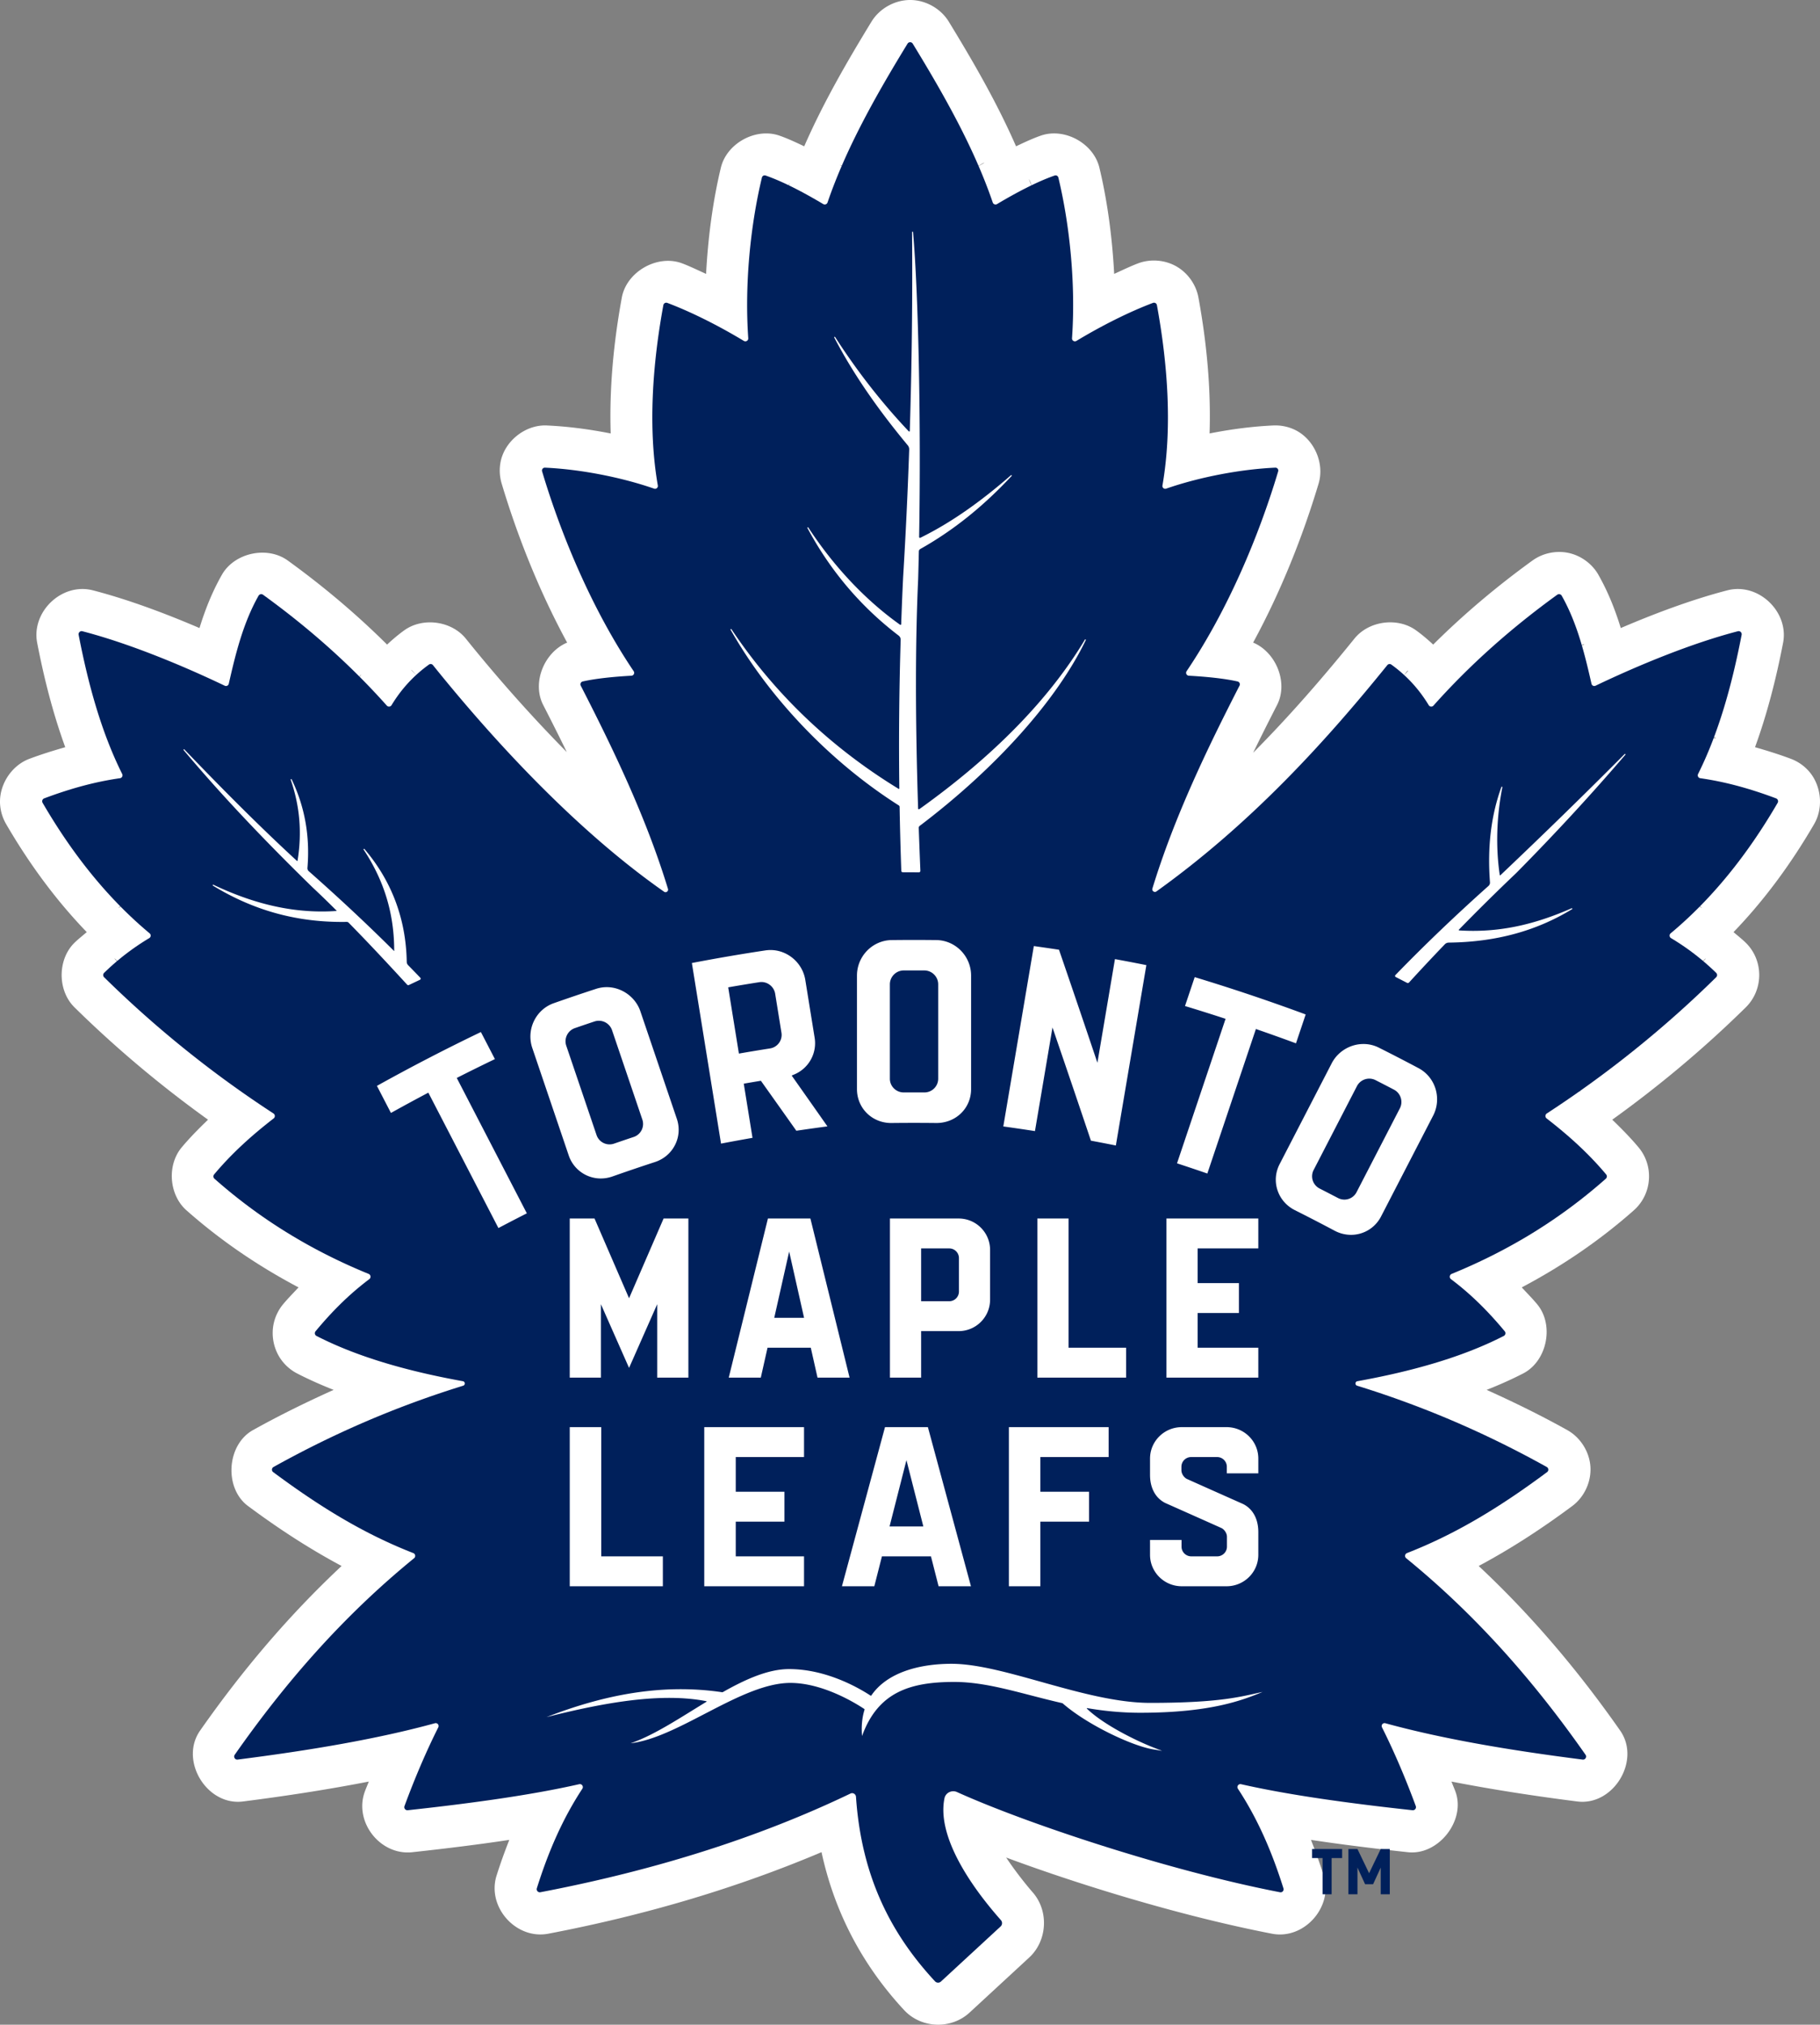 <?xml version="1.0" encoding="UTF-8" standalone="no"?>
<svg
   fill="none"
   viewBox="0 0 593.913 660.571"
   version="1.1"
   id="svg3"
   sodipodi:docname="TOR.svg"
   width="593.913"
   height="660.571"
   inkscape:version="1.4 (86a8ad7, 2024-10-11)"
   xmlns:inkscape="http://www.inkscape.org/namespaces/inkscape"
   xmlns:sodipodi="http://sodipodi.sourceforge.net/DTD/sodipodi-0.dtd"
   xmlns="http://www.w3.org/2000/svg"
   xmlns:svg="http://www.w3.org/2000/svg">
  <rect x="0" y="0" width="593.913" height="660.571" fill="#808080" stroke="none"/>
  <defs
     id="defs3" />
  <sodipodi:namedview
     id="namedview3"
     pagecolor="#ffffff"
     bordercolor="#000000"
     borderopacity="0.25"
     inkscape:showpageshadow="2"
     inkscape:pageopacity="0.0"
     inkscape:pagecheckerboard="0"
     inkscape:deskcolor="#d1d1d1"
     inkscape:zoom="0.91796875"
     inkscape:cx="233.1234"
     inkscape:cy="460.25532"
     inkscape:window-width="3440"
     inkscape:window-height="1377"
     inkscape:window-x="-8"
     inkscape:window-y="-8"
     inkscape:window-maximized="1"
     inkscape:current-layer="svg3" />
  <path
     id="path5"
     style="fill:#ffffff"
     sodipodi:type="inkscape:offset"
     inkscape:radius="13.779456"
     inkscape:original="M 309.40625 26.183594 A 1 1 0 0 0 308.55469 26.658203 C 298.13769 43.691203 288.47417 60.83875 282.45117 78.46875 A 0.97 0.97 0 0 1 281.87109 79.066406 A 0.966 0.966 0 0 1 281.04102 78.986328 C 274.64102 75.166328 267.93442 71.655875 262.23242 69.671875 A 0.92 0.92 0 0 0 261.03906 70.330078 C 257.28706 85.910078 255.35108 105.25295 256.58008 122.75195 A 0.95 0.95 0 0 1 256.13086 123.63477 A 0.952 0.952 0 0 1 255.14062 123.63086 C 246.97262 118.69786 237.9952 114.17856 230.1582 111.22656 A 0.965 0.965 0 0 0 228.875 111.96289 C 225.327 131.30589 223.82236 152.17997 227.06836 170.79297 A 0.918 0.918 0 0 1 226.33008 171.86719 A 0.918 0.918 0 0 1 225.85352 171.83008 C 214.75152 167.98008 201.34228 165.47937 190.23828 164.98438 A 0.932 0.932 0 0 0 189.28125 165.74805 A 0.937 0.937 0 0 0 189.30469 166.1875 C 195.74369 187.7295 205.90055 211.68677 219.18555 231.38477 A 0.942 0.942 0 0 1 218.45508 232.86133 C 212.86908 233.17733 206.97469 233.74019 202.55469 234.74219 A 0.96 0.96 0 0 0 201.92188 236.11719 C 212.44188 256.63119 223.23172 278.97292 230.38672 302.41992 C 230.61372 303.16292 229.762 303.78775 229.125 303.34375 C 201.203 283.82175 174.40845 255.18211 153.68945 229.41211 A 0.96 0.96 0 0 0 152.37891 229.23438 C 147.16891 232.98337 143.2195 237.45794 140.1875 242.46094 A 0.97 0.97 0 0 1 138.62891 242.61328 C 126.86491 229.40928 113.35719 217.38522 98.242188 206.44922 A 1.01 1.01 0 0 0 96.78125 206.75781 C 91.65725 215.79981 89.1635 226.23828 87.0625 235.48828 A 0.936 0.936 0 0 1 86.150391 236.2207 A 0.957 0.957 0 0 1 85.742188 236.12695 C 71.458187 229.30295 54.287109 222.24952 39.287109 218.35352 C 38.580109 218.17052 37.927406 218.80353 38.066406 219.51953 C 41.286406 236.17353 45.602391 251.54388 52.275391 264.92188 A 0.955 0.955 0 0 1 52.269531 265.80469 A 0.955 0.955 0 0 1 51.544922 266.30859 C 43.404922 267.46559 35.360031 269.67891 26.832031 272.87891 A 1.016 1.016 0 0 0 26.181641 273.91992 C 26.194641 274.06592 26.237547 274.20794 26.310547 274.33594 C 36.338547 291.58194 47.910563 305.80811 61.226562 316.91211 A 0.958 0.958 0 0 1 61.097656 318.48047 A 79.503 79.503 0 0 0 46.375 329.81055 A 1.008 1.008 0 0 0 46.376953 331.23828 A 355.515 355.515 0 0 0 101.63477 375.67773 A 0.992 0.992 0 0 1 102.08789 376.47852 A 0.992 0.992 0 0 1 101.69531 377.31055 C 94.329309 383.00955 87.841391 388.92413 82.275391 395.57812 A 1 1 0 0 0 82.382812 396.9668 C 96.865813 409.7838 113.44727 420.16934 132.69727 428.02734 A 0.984 0.984 0 0 1 133.30664 428.82031 A 0.987 0.987 0 0 1 132.91211 429.74023 C 126.06511 434.88723 120.49991 440.58019 115.37891 446.74219 A 0.983 0.983 0 0 0 115.17969 447.13477 A 0.99 0.99 0 0 0 115.34766 447.97852 A 0.993 0.993 0 0 0 115.68359 448.26562 C 129.44059 455.33562 146.13608 459.90506 163.45508 463.03906 C 164.24208 463.18206 164.30602 464.26786 163.54102 464.50586 C 141.42502 471.34986 121.11011 480.19444 101.66211 491.02344 A 0.997 0.997 0 0 0 101.55469 492.69531 C 115.80969 503.28331 130.34572 512.51242 147.26172 519.10742 A 0.975 0.975 0 0 1 147.88281 519.86914 A 0.984 0.984 0 0 1 147.5293 520.78906 C 124.4113 539.63206 105.5071 561.32197 88.996094 584.91797 C 88.502094 585.62397 89.093219 586.59142 89.949219 586.48242 C 113.50922 583.48542 135.43417 579.803 154.32617 574.625 A 0.944 0.944 0 0 1 155.42578 575.9668 C 151.37878 584.0428 147.72844 592.6402 144.39844 601.6582 C 144.14144 602.3542 144.71808 603.08586 145.45508 603.00586 C 166.69908 600.70386 186.00711 598.00672 201.41211 594.51172 C 202.27411 594.31572 202.91859 595.26295 202.43359 596.00195 C 195.91659 605.92895 191.29984 616.67261 187.58984 628.47461 C 187.36384 629.19261 187.99833 629.90077 188.73633 629.75977 C 225.97833 622.64677 259.87055 611.9915 289.93555 597.5625 C 290.74755 597.1725 291.67533 597.73186 291.73633 598.63086 C 293.54733 625.33486 303.67034 643.90517 317.52734 658.82617 C 318.04134 659.37917 318.91084 659.40553 319.46484 658.89453 L 338.91992 640.93555 C 339.50992 640.39055 339.56511 639.48095 339.03711 638.87695 C 335.18911 634.47695 317.48028 614.38252 320.61328 599.10352 C 320.98628 597.28352 323.00622 596.31017 324.69922 597.07617 C 347.13122 607.22417 393.62391 622.72253 430.12891 629.76953 C 430.84891 629.90953 431.45438 629.21467 431.23438 628.51367 C 427.52238 616.69667 422.90291 605.93895 416.37891 596.00195 C 415.89391 595.26195 416.53644 594.31667 417.39844 594.51367 C 432.80344 598.00767 452.11147 600.70386 473.35547 603.00586 A 1.012 1.012 0 0 0 474.41211 601.65625 C 471.08211 592.63925 467.43467 584.0428 463.38867 575.9668 A 0.944 0.944 0 0 1 464.48438 574.625 C 483.37637 579.803 505.30033 583.48642 528.86133 586.48242 C 529.71633 586.59142 530.30945 585.62497 529.81445 584.91797 C 513.30445 561.32397 494.39925 539.63111 471.28125 520.78711 A 0.99 0.99 0 0 1 470.92969 519.86914 A 0.978 0.978 0 0 1 471.55078 519.10742 C 488.46678 512.51242 503.00181 503.28331 517.25781 492.69531 A 0.994 0.994 0 0 0 517.65625 491.82812 A 0.993 0.993 0 0 0 517.14844 491.02344 C 497.70144 480.19444 477.38748 471.34986 455.27148 464.50586 C 454.50648 464.26886 454.56942 463.18206 455.35742 463.03906 C 472.67542 459.90506 489.37191 455.33463 503.12891 448.26562 A 0.996 0.996 0 0 0 503.43359 446.74219 C 498.31259 440.57919 492.74644 434.88723 485.89844 429.74023 A 0.987 0.987 0 0 1 485.50586 428.82031 A 0.99 0.99 0 0 1 486.11523 428.02734 C 505.36523 420.16934 521.94669 409.7848 536.42969 396.9668 C 536.83269 396.6118 536.88016 395.99013 536.53516 395.57812 C 530.97016 388.92413 524.48223 383.00855 517.11523 377.31055 A 1.002 1.002 0 0 1 517.17773 375.67773 A 355.476 355.476 0 0 0 572.43555 331.23828 C 572.83155 330.84828 572.83555 330.19755 572.43555 329.81055 A 79.463 79.463 0 0 0 557.71484 318.48047 A 0.958 0.958 0 0 1 557.58398 316.91211 C 570.90198 305.80811 582.473 291.58194 592.5 274.33594 A 1.023 1.023 0 0 0 592.34375 273.11914 A 1.016 1.016 0 0 0 591.98047 272.87891 C 583.45147 269.67891 575.40858 267.46659 567.26758 266.30859 A 0.956 0.956 0 0 1 566.43359 265.36328 A 0.967 0.967 0 0 1 566.53711 264.92188 C 573.20911 251.54388 577.52514 236.17353 580.74414 219.51953 C 580.88214 218.80253 580.22944 218.16952 579.52344 218.35352 C 564.52344 222.24952 547.35431 229.30295 533.07031 236.12695 A 0.931 0.931 0 0 1 531.92773 235.86523 A 0.936 0.936 0 0 1 531.74805 235.48633 C 529.64805 226.23633 527.15425 215.79981 522.03125 206.75781 A 1.016 1.016 0 0 0 521.36719 206.2793 A 1.015 1.015 0 0 0 520.56836 206.44922 C 505.45436 217.38522 491.94855 229.40928 480.18555 242.61328 A 0.967 0.967 0 0 1 478.9375 242.78711 A 0.979 0.979 0 0 1 478.62305 242.46094 C 475.59105 237.45694 471.64164 232.98338 466.43164 229.23438 A 0.966 0.966 0 0 0 465.12109 229.4082 C 445.71509 253.4082 421.29339 280.67014 389.77539 303.24414 C 389.12139 303.71214 388.22498 303.07469 388.45898 302.30469 C 395.61398 278.90069 406.38767 256.59719 416.88867 236.11719 A 0.956 0.956 0 0 0 416.25781 234.74023 C 411.83781 233.73923 405.94342 233.17733 400.35742 232.86133 A 0.947 0.947 0 0 1 399.46484 231.85352 A 0.94 0.94 0 0 1 399.62695 231.38477 C 412.91195 211.68677 423.06881 187.7295 429.50781 166.1875 A 0.937 0.937 0 0 0 429.00586 165.07031 A 0.932 0.932 0 0 0 428.57227 164.98438 C 417.46827 165.48038 404.05903 167.97908 392.95703 171.83008 A 0.918 0.918 0 0 1 391.74414 170.79297 C 394.98914 152.17997 393.4855 131.30589 389.9375 111.96289 A 0.959 0.959 0 0 0 389.4668 111.29297 A 0.961 0.961 0 0 0 388.65234 111.22656 C 380.81634 114.17856 371.83988 118.69881 363.67188 123.63281 A 0.952 0.952 0 0 1 362.68164 123.63477 A 0.942 0.942 0 0 1 362.23242 122.75195 C 363.46142 105.25195 361.52248 85.911078 357.77148 70.330078 A 0.92 0.92 0 0 0 356.57812 69.671875 C 350.87513 71.654875 344.17048 75.167328 337.77148 78.986328 A 0.96 0.96 0 0 1 336.36133 78.46875 C 330.33833 60.83875 320.67381 43.691203 310.25781 26.658203 A 0.996 0.996 0 0 0 309.40625 26.183594 z "
     d="m 309.391,12.408 c -5.008,0.006 -9.929,2.749 -12.561,7.01 a 13.781,13.781 0 0 0 -0.031,0.051 c -8.006,13.091 -15.779,26.541 -21.953,40.67 -2.68,-1.259 -5.364,-2.533 -8.086,-3.48 a 13.781,13.781 0 0 0 -0.062,-0.021 c -7.729,-2.648 -17.171,2.557 -19.062,10.504 -2.554,10.617 -4.178,22.531 -4.814,34.629 -2.614,-1.175 -5.256,-2.477 -7.805,-3.437 a 13.781,13.781 0 0 0 -0.1,-0.037 c -8.051,-2.962 -18.083,2.789 -19.602,11.23 -2.605,14.214 -4.115,29.324 -3.625,44.301 -7.07,-1.401 -14.168,-2.31 -20.838,-2.607 a 13.781,13.781 0 0 0 -0.019,-0.002 c -7.014,-0.303 -13.825,5.128 -15.1,12.031 -0.421,2.281 -0.295,4.662 0.369,6.885 5.036,16.849 12.163,34.979 21.379,51.926 -7.468,3.122 -11.578,13.071 -7.801,20.383 2.58,5.032 5.159,10.149 7.682,15.332 -11.911,-12.045 -23.145,-24.822 -32.924,-36.984 l -0.01,-0.012 c -4.676,-5.814 -14.061,-7.083 -20.111,-2.717 -2.009,1.447 -3.846,3.018 -5.598,4.646 -9.892,-9.831 -20.71,-18.965 -32.398,-27.422 a 13.781,13.781 0 0 0 -0.029,-0.021 c -6.658,-4.79 -17.241,-2.554 -21.393,4.52 a 13.781,13.781 0 0 0 -0.105,0.182 C 81.505,205.768 79.243,211.66 77.504,217.312 66.228,212.483 54.215,207.993 42.752,205.016 a 13.781,13.781 0 0 0 -0.012,-0.002 c -10.16,-2.63 -20.164,7.001 -18.201,17.129 2.55e-4,0.001 -2.55e-4,0.003 0,0.004 2.284,11.811 5.212,23.203 9.156,34.043 -3.893,1.112 -7.781,2.317 -11.705,3.789 a 13.781,13.781 0 0 0 -0.061,0.023 c -5.977,2.276 -10.044,8.783 -9.471,15.152 0.182,2.024 0.79,4.092 1.883,6.008 a 13.781,13.781 0 0 0 0.057,0.1 c 7.736,13.304 16.494,25.073 26.312,35.252 -1.318,1.148 -2.708,2.213 -3.959,3.434 a 13.781,13.781 0 0 0 -0.119,0.117 c -5.487,5.485 -5.472,15.476 0.029,20.945 a 13.781,13.781 0 0 0 0.051,0.051 c 13.545,13.325 28.144,25.569 43.576,36.654 -2.98,2.882 -5.902,5.818 -8.582,9.021 a 13.781,13.781 0 0 0 -0.031,0.037 c -4.85,5.838 -4.103,15.498 1.586,20.521 6.96e-4,6.2e-4 0.001,0.001 0.002,0.002 10.965,9.702 23.171,18.057 36.557,25.133 -1.687,1.829 -3.477,3.627 -5.027,5.492 -1.407,1.688 -2.423,3.696 -2.963,5.826 -1.079,4.253 -0.14,8.969 2.488,12.482 1.315,1.758 3.024,3.221 4.969,4.24 a 13.781,13.781 0 0 0 0.098,0.051 c 3.838,1.972 7.818,3.737 11.895,5.342 -8.978,4.035 -17.766,8.358 -26.32,13.121 a 13.781,13.781 0 0 0 -0.012,0.006 c -8.582,4.789 -9.49,18.931 -1.592,24.779 9.593,7.125 19.654,13.745 30.521,19.551 -17.607,16.483 -32.768,34.544 -46.17,53.697 a 13.781,13.781 0 0 0 -0.002,0 c -6.844,9.782 2.205,24.635 13.984,23.135 14.313,-1.821 28.02,-3.953 41.064,-6.494 -0.415,1.087 -0.876,2.129 -1.281,3.227 -3.664,9.923 5.004,20.956 15.469,19.82 11.12,-1.205 21.722,-2.523 31.658,-4.02 -1.502,3.83 -2.911,7.7 -4.154,11.656 -3.219,10.237 6.357,20.963 16.877,18.953 32.131,-6.137 61.853,-15.046 89.168,-26.605 4.615,21.337 14.619,38.248 26.939,51.514 a 13.781,13.781 0 0 0 0.004,0.004 c 5.641,6.069 15.364,6.359 21.373,0.816 a 13.781,13.781 0 0 0 0.004,-0.004 l 19.455,-17.959 a 13.781,13.781 0 0 0 0.004,-0.004 c 5.889,-5.44 6.495,-15.125 1.143,-21.248 a 13.781,13.781 0 0 0 -0.002,-0.002 c -1.683,-1.925 -5.316,-6.34 -8.668,-11.365 24.993,9.289 58.188,19.337 86.756,24.854 6.6e-4,1.3e-4 0.001,-1.3e-4 0.002,0 10.525,2.045 20.042,-8.834 16.881,-18.908 a 13.781,13.781 0 0 0 0,-0.002 c -1.247,-3.97 -2.661,-7.856 -4.168,-11.699 9.936,1.496 20.538,2.815 31.658,4.02 a 13.781,13.781 0 0 0 0.061,0.006 c 9.907,1.029 18.819,-10.354 15.443,-19.725 a 13.781,13.781 0 0 0 -0.037,-0.104 c -0.405,-1.096 -0.866,-2.138 -1.281,-3.225 13.045,2.542 26.752,4.674 41.066,6.494 l -0.004,-0.002 c 11.783,1.502 20.826,-13.356 13.984,-23.133 l -0.002,-0.002 c -13.4,-19.15 -28.558,-37.212 -46.164,-53.695 10.873,-5.809 20.939,-12.434 30.537,-19.562 a 13.781,13.781 0 0 0 0.006,-0.006 c 3.944,-2.933 6.244,-7.936 5.918,-12.84 -0.327,-4.894 -3.26,-9.539 -7.545,-11.926 a 13.781,13.781 0 0 0 -0.002,-0.002 c -8.555,-4.764 -17.344,-9.085 -26.322,-13.121 4.078,-1.605 8.058,-3.369 11.896,-5.342 a 13.781,13.781 0 0 0 0.053,-0.025 c 7.815,-4.057 10.171,-15.828 4.529,-22.586 -1.547,-1.861 -3.333,-3.656 -5.016,-5.48 13.381,-7.073 25.583,-15.425 36.545,-25.123 l 0.004,-0.004 c 5.984,-5.275 6.682,-14.452 1.559,-20.57 -2.678,-3.202 -5.597,-6.137 -8.576,-9.018 15.432,-11.085 30.031,-23.329 43.576,-36.654 a 13.781,13.781 0 0 0 0.004,-0.004 c 5.818,-5.73 5.893,-15.347 -0.074,-21.135 -1.242,-1.211 -2.622,-2.267 -3.93,-3.406 9.82,-10.18 18.577,-21.949 26.312,-35.254 a 13.781,13.781 0 0 0 0.078,-0.135 c 3.127,-5.521 2.159,-13.053 -2.26,-17.605 l -0.002,-0.002 c -1.484,-1.528 -3.3,-2.729 -5.287,-3.496 a 13.781,13.781 0 0 0 -0.121,-0.045 c -3.924,-1.472 -7.811,-2.677 -11.703,-3.789 3.945,-10.843 6.873,-22.239 9.156,-34.055 a 13.781,13.781 0 0 0 0.002,-0.012 c 1.947,-10.114 -8.052,-19.755 -18.227,-17.104 -11.46,2.977 -23.468,7.465 -34.74,12.293 -1.739,-5.652 -4.002,-11.546 -7.289,-17.348 a 13.781,13.781 0 0 0 -0.111,-0.195 c -2.074,-3.525 -5.672,-6.115 -9.672,-6.967 a 13.781,13.781 0 0 0 -0.072,-0.016 c -3.999,-0.829 -8.328,0.092 -11.643,2.477 a 13.781,13.781 0 0 0 -0.031,0.021 c -11.689,8.458 -22.505,17.594 -32.396,27.426 -1.756,-1.634 -3.598,-3.212 -5.613,-4.662 a 13.781,13.781 0 0 0 -0.023,-0.016 c -6.022,-4.315 -15.315,-3.081 -20.004,2.654 a 13.781,13.781 0 0 0 -0.047,0.057 c -9.744,12.05 -20.696,24.794 -33.061,37.248 2.563,-5.271 5.182,-10.473 7.805,-15.588 l -0.07,0.133 c 3.852,-7.315 -0.253,-17.341 -7.748,-20.48 9.215,-16.946 16.343,-35.075 21.379,-51.924 a 13.781,13.781 0 0 0 0,-0.006 c 1.998,-6.696 -1.549,-14.592 -7.883,-17.545 a 13.781,13.781 0 0 0 -0.014,-0.008 c -2.129,-0.99 -4.5,-1.458 -6.846,-1.355 a 13.781,13.781 0 0 0 -0.012,0 c -6.668,0.298 -13.764,1.207 -20.834,2.607 0.489,-14.959 -1.018,-30.049 -3.617,-44.248 -0.747,-4.25 -3.461,-8.111 -7.209,-10.25 -3.74,-2.135 -8.436,-2.516 -12.471,-1.008 a 13.781,13.781 0 0 0 -0.031,0.012 c -2.549,0.96 -5.191,2.26 -7.805,3.436 -0.638,-12.099 -2.263,-24.012 -4.816,-34.629 -1.893,-7.945 -11.333,-13.149 -19.061,-10.502 a 13.781,13.781 0 0 0 -0.06,0.02 c -2.724,0.947 -5.406,2.223 -8.086,3.482 -6.175,-14.129 -13.948,-27.58 -21.953,-40.67 a 13.781,13.781 0 0 0 -0.016,-0.023 c -2.633,-4.285 -7.579,-7.042 -12.607,-7.037 z m 24.254,53.115 c -1.004,0.579 -4.03,2.29 -3.037,1.691 2.449,-1.49 2.612,-1.682 3.037,-1.691 z m -47.229,0.695 c 0.2,0.054 0.436,0.123 0.547,0.143 0.224,0.183 0.335,0.308 1.191,0.824 a 13.781,13.781 0 0 0 -0.051,-0.031 c -0.55,-0.328 -1.133,-0.611 -1.688,-0.936 z m 61.727,4.584 c 0.87,1.266 1.339,3.967 1.258,3.211 -1.13,-3.002 0.098,0.338 -1.258,-3.211 z m -77.988,1.316 c -0.589,1.544 -0.221,0.455 -0.754,1.928 0.319,-0.94 0.321,-1.101 0.375,-1.387 0.084,-0.102 0.232,-0.323 0.379,-0.541 z m 88.432,38.594 c -0.691,0.406 -2.787,1.583 -2.104,1.164 0.989,-0.605 1.266,-0.841 1.459,-1.025 0.099,-0.006 0.449,-0.1 0.645,-0.139 z m -98.352,0.004 c 0.204,0.041 0.561,0.138 0.662,0.145 0.193,0.185 0.47,0.423 1.457,1.029 a 13.781,13.781 0 0 0 -0.09,-0.055 c -0.658,-0.397 -1.364,-0.728 -2.029,-1.119 z m -17.465,10.654 c -0.044,-0.411 0.303,7.571 0.072,2.451 -0.09,-1.159 -0.175,-1.518 -0.252,-1.773 0.042,-0.096 0.121,-0.467 0.18,-0.678 z m 133.271,0.025 c 0.062,0.224 0.144,0.612 0.188,0.711 -0.079,0.255 -0.167,0.621 -0.264,1.785 a 13.781,13.781 0 0 0 0.014,-0.176 c 0.054,-0.766 0.019,-1.551 0.062,-2.32 z m 15.506,36.324 c 0.053,-0.004 0.254,0.052 0.309,0.053 -1.131,0.358 -2.306,0.655 -3.414,1.039 a 13.781,13.781 0 0 0 -0.16,0.055 c 2.105,-0.759 2.674,-1.097 3.266,-1.146 z m -167.674,0.588 c -0.029,0.005 -0.051,0.008 -0.033,0.004 0.031,-0.006 0.002,0.002 0.033,-0.004 z m 5.248,0.123 c 0.344,0.07 0.35,0.055 0.557,0.09 0.294,0.118 0.171,0.104 0.785,0.322 a 13.781,13.781 0 0 0 -0.094,-0.033 c -0.405,-0.14 -0.84,-0.242 -1.248,-0.379 z m 176.609,11.057 c 0.147,0.676 0.019,1.521 -0.412,3.672 0.211,-1.21 0.236,-2.454 0.412,-3.672 z m -192.609,0.338 c 0.101,1.225 0.688,5.389 0.408,3.533 -0.657,-3.466 -0.69,-2.956 -0.408,-3.533 z m 190.623,49.191 c 0.007,0.002 0.528,0.297 0.564,0.338 -1.056,-0.073 -2.135,-0.193 -3.174,-0.252 2.467,0.134 2.583,-0.093 2.609,-0.086 z m -186.145,0.092 c -1.113,0.063 -2.265,0.191 -3.396,0.271 0.57,-0.21 1.389,-0.189 3.396,-0.271 z m 311.307,3.389 c -0.123,0.036 0.028,0.107 0.564,0.123 -0.762,0.358 -1.591,0.715 -2.34,1.072 a 13.781,13.781 0 0 0 -0.125,0.06 c 2.366,-1.16 2.102,-1.315 1.9,-1.256 z m -438.141,0.775 c 0.172,0.058 0.172,0.051 0.301,0.092 0.269,0.138 0.124,0.093 0.615,0.328 -0.293,-0.14 -0.621,-0.28 -0.916,-0.42 z m -16.477,6.572 c -0.451,1.795 -0.415,1.577 -0.676,2.646 0.519,-0.886 1.461,-2.91 0.676,-2.646 z m 72.246,1.078 c 0.403,0.179 0.604,0.529 2.369,2.508 -0.763,-0.856 -1.593,-1.662 -2.369,-2.508 z m 325.439,0.324 c -1.32,1.397 -1.614,1.694 -2.123,2.25 1.454,-1.531 1.588,-2.293 2.123,-2.25 z m 72.945,0.15 c 0.091,0.26 0.095,0.233 0.16,0.406 0.058,0.303 0.002,0.159 0.125,0.717 a 13.781,13.781 0 0 0 -0.019,-0.086 c -0.071,-0.313 -0.193,-0.719 -0.266,-1.037 z m -414.555,1.008 c 0.763,-1.375 -7.713,11.908 -2.039,3.043 1.446,-2.447 1.576,-2.764 2.039,-3.043 z m 359.33,1.857 c 0.308,0.403 0.258,0.302 0.436,0.521 0.149,0.272 0.055,0.159 0.355,0.668 a 13.781,13.781 0 0 0 -0.078,-0.133 c -0.218,-0.359 -0.486,-0.7 -0.713,-1.057 z m -283.822,1.713 c 0.654,1.011 1.208,2.103 1.879,3.098 -1.247,-1.784 -1.717,-2.451 -1.879,-3.098 z m 205.918,1.893 c -0.197,0.397 -0.169,0.384 -0.27,0.607 -0.19,0.254 -0.148,0.142 -0.521,0.688 a 13.781,13.781 0 0 0 0.051,-0.074 c 0.264,-0.392 0.478,-0.826 0.74,-1.221 z M 49.795,252.641 c -2.088,0.365 -0.491,0.123 -2.377,0.477 0.363,-0.155 0.681,-0.294 0.82,-0.377 0.281,0.011 0.51,0.034 1.557,-0.1 z m 519.23,0.002 c 3.774,0.486 2.773,0.159 3.328,0.672 -1.053,-0.181 -2.086,-0.498 -3.145,-0.648 a 13.781,13.781 0 0 0 -0.184,-0.023 z m -528.932,6.713 c -0.01,0.018 -0.024,0.041 -0.021,0.035 0.013,-0.024 0.009,-0.011 0.021,-0.035 z m 540.119,5.922 c 1.5e-4,0.024 0.002,0.007 0.002,0.031 3e-5,0.015 -0.002,-0.001 -0.002,0.014 a 13.781,13.781 0 0 0 0,-0.045 z m -541.125,3.854 c 0.395,0.917 1.151,2.545 0.926,2.078 -0.482,-0.94 -0.631,-1.116 -0.799,-1.342 -0.009,-0.134 -0.074,-0.452 -0.127,-0.736 z m 540.312,0.732 c -0.15,0.417 -0.106,0.354 -0.186,0.598 -0.149,0.273 -0.106,0.134 -0.373,0.664 a 13.781,13.781 0 0 0 0.025,-0.053 c 0.196,-0.393 0.341,-0.814 0.533,-1.209 z m -14.795,36.684 c 2.469,1.426 2.821,1.601 3.152,2.131 -1.005,-0.655 -1.943,-1.408 -2.973,-2.023 a 13.781,13.781 0 0 0 -0.18,-0.107 z m -510.416,0.01 a 13.781,13.781 0 0 0 -0.162,0.096 c -1.031,0.617 -1.972,1.371 -2.979,2.027 0.328,-0.523 0.682,-0.699 3.141,-2.123 z m 514.869,18.496 c -0.225,0.496 -0.635,0.79 -2.65,2.443 0.917,-0.764 1.75,-1.654 2.65,-2.443 z m -519.303,0.002 c 0.899,0.788 1.731,1.676 2.646,2.439 a 13.781,13.781 0 0 0 0.062,0.053 c -2.124,-1.75 -2.479,-1.983 -2.709,-2.492 z m 43.625,41.268 c -1.53,1.243 -0.278,0.261 -1.717,1.441 0.157,-0.216 0.35,-0.467 0.412,-0.578 0.248,-0.129 0.462,-0.226 1.305,-0.863 z m 432.164,0.088 c 2.097,1.607 2.485,1.839 2.713,2.293 -0.926,-0.745 -1.767,-1.562 -2.713,-2.293 z M 88.316,376.93 c 0.001,0.039 0,0.081 -0.002,0.062 -0.001,-0.041 0.003,-0.02 0.002,-0.062 z m 439.232,8.332 c -2.601,2 0.662,-0.435 -2.85,1.961 2.665,-1.804 -0.304,0.179 2.85,-1.961 z m -435.092,0.822 c 0.955,0.654 1.572,1.083 1.699,1.168 -0.887,-0.573 -1.108,-0.653 -1.365,-0.764 -0.052,-0.078 -0.228,-0.275 -0.334,-0.404 z m 32.295,32.553 c -1.814,1.478 -0.234,0.241 -1.994,1.707 0.217,-0.302 0.471,-0.64 0.537,-0.771 0.245,-0.112 0.543,-0.264 1.457,-0.936 z m 369.332,0.019 c 0.91,0.672 1.206,0.82 1.451,0.934 0.064,0.128 0.316,0.467 0.525,0.76 -0.666,-0.527 -1.195,-1.108 -1.883,-1.625 a 13.781,13.781 0 0 0 -0.094,-0.068 z M 119.629,430.5 c 0.003,0.02 0.004,0.04 0.002,0.029 -0.002,-0.019 3.9e-4,-0.01 -0.002,-0.029 z m 379.547,0.049 c -0.001,0.009 0.001,0.005 0,0.014 -0.001,0.01 -0.003,0.005 -0.004,0.016 a 13.781,13.781 0 0 0 0.004,-0.029 z m -5.754,9.277 c -0.15,0.134 -0.42,0.346 -0.486,0.422 -0.266,0.05 -0.585,0.12 -1.631,0.545 a 13.781,13.781 0 0 0 0.018,-0.008 c 0.723,-0.295 1.383,-0.657 2.1,-0.959 z m -368.018,0.006 c 1.185,0.542 2.053,0.932 2.15,0.979 -1.052,-0.423 -1.379,-0.493 -1.645,-0.541 -0.068,-0.078 -0.348,-0.298 -0.506,-0.438 z m 332.422,36.762 c 0.041,-7.6e-4 -0.885,0.221 0,0 z m -318.955,33.477 c -1.603,1.375 -0.007,0.049 -1.742,1.537 0.111,-0.178 0.308,-0.46 0.352,-0.555 0.24,-0.126 0.518,-0.278 1.391,-0.982 z m 341.145,0.059 c 0.849,0.694 1.124,0.848 1.361,0.975 0.041,0.089 0.224,0.354 0.322,0.516 -0.583,-0.483 -1.096,-1.011 -1.684,-1.49 z m -345.746,11.879 c 0.001,0.008 0.001,0.014 0,0.01 -9.8e-4,-0.006 9.9e-4,-0.003 0,-0.01 z m 344.346,9.029 c -0.193,0.159 -0.489,0.38 -0.568,0.465 -0.267,0.043 -0.585,0.103 -1.639,0.5 a 13.781,13.781 0 0 0 0.148,-0.057 c 0.712,-0.277 1.355,-0.623 2.059,-0.908 z m -338.408,0.004 c 0.748,0.305 2.979,1.251 2.221,0.971 -1.058,-0.397 -1.38,-0.458 -1.646,-0.5 -0.079,-0.086 -0.378,-0.31 -0.574,-0.471 z"
     transform="translate(-12.405,-12.408)" />
  <path
     fill="#00205b"
     d="m 434.545,606.2 v 11.824 h -2.957 v -11.824 h -3.423 v -2.937 h 9.803 v 2.937 z m 16.023,11.824 v -8.712 l -2.49,5.428 h -2.612 l -2.49,-5.428 v 8.713 h -2.956 v -14.763 h 2.956 l 3.796,7.883 3.796,-7.883 h 2.956 v 14.761 z"
     id="path1" />
  <path
     fill="#00205b"
     d="m 580.096,261.928 a 1.023,1.023 0 0 0 -0.157,-1.217 1.016,1.016 0 0 0 -0.364,-0.239 c -8.529,-3.2 -16.572,-5.414 -24.713,-6.572 a 0.956,0.956 0 0 1 -0.834,-0.945 0.967,0.967 0 0 1 0.104,-0.441 c 6.672,-13.378 10.989,-28.748 14.208,-45.402 0.138,-0.717 -0.515,-1.35 -1.221,-1.166 -15,3.896 -32.17,10.949 -46.454,17.773 a 0.931,0.931 0 0 1 -1.143,-0.262 0.936,0.936 0 0 1 -0.179,-0.378 c -2.1,-9.25 -4.594,-19.686 -9.717,-28.728 a 1.016,1.016 0 0 0 -0.663,-0.479 1.015,1.015 0 0 0 -0.8,0.169 c -15.114,10.936 -28.62,22.96 -40.383,36.164 a 0.967,0.967 0 0 1 -1.247,0.174 0.979,0.979 0 0 1 -0.314,-0.326 c -3.032,-5.004 -6.982,-9.478 -12.192,-13.227 a 0.966,0.966 0 0 0 -1.31,0.175 c -19.406,24 -43.829,51.262 -75.347,73.836 -0.654,0.468 -1.55,-0.17 -1.316,-0.94 7.155,-23.404 17.929,-45.707 28.43,-66.187 a 0.956,0.956 0 0 0 -0.632,-1.377 c -4.42,-1.001 -10.314,-1.563 -15.9,-1.879 a 0.947,0.947 0 0 1 -0.893,-1.009 0.94,0.94 0 0 1 0.163,-0.467 c 13.285,-19.698 23.441,-43.656 29.88,-65.198 a 0.937,0.937 0 0 0 -0.502,-1.117 0.932,0.932 0 0 0 -0.432,-0.086 c -11.104,0.496 -24.513,2.994 -35.615,6.845 a 0.918,0.918 0 0 1 -1.214,-1.037 c 3.245,-18.613 1.741,-39.487 -1.807,-58.83 a 0.959,0.959 0 0 0 -0.47,-0.669 0.961,0.961 0 0 0 -0.814,-0.067 c -7.836,2.952 -16.813,7.472 -24.981,12.406 a 0.952,0.952 0 0 1 -0.991,0.003 0.942,0.942 0 0 1 -0.449,-0.883 c 1.229,-17.5 -0.709,-36.841 -4.46,-52.422 a 0.92,0.92 0 0 0 -1.193,-0.658 c -5.703,1.983 -12.409,5.495 -18.808,9.314 a 0.96,0.96 0 0 1 -1.41,-0.518 c -6.023,-17.63 -15.688,-34.777 -26.104,-51.81 a 0.996,0.996 0 0 0 -0.851,-0.475 1,1 0 0 0 -0.851,0.475 c -10.417,17.033 -20.081,34.18 -26.104,51.81 a 0.97,0.97 0 0 1 -0.58,0.598 0.966,0.966 0 0 1 -0.83,-0.08 c -6.4,-3.82 -13.106,-7.33 -18.808,-9.314 a 0.92,0.92 0 0 0 -1.193,0.658 c -3.752,15.58 -5.689,34.922 -4.46,52.421 a 0.95,0.95 0 0 1 -0.449,0.883 0.952,0.952 0 0 1 -0.991,-0.003 c -8.168,-4.933 -17.145,-9.453 -24.982,-12.405 a 0.965,0.965 0 0 0 -1.283,0.736 c -3.548,19.343 -5.053,40.217 -1.807,58.83 a 0.918,0.918 0 0 1 -0.738,1.075 0.918,0.918 0 0 1 -0.476,-0.038 c -11.102,-3.85 -24.511,-6.35 -35.615,-6.845 a 0.932,0.932 0 0 0 -0.958,0.763 0.937,0.937 0 0 0 0.024,0.44 c 6.439,21.542 16.595,45.5 29.88,65.198 a 0.942,0.942 0 0 1 -0.73,1.476 c -5.586,0.316 -11.48,0.878 -15.9,1.88 a 0.96,0.96 0 0 0 -0.633,1.376 c 10.52,20.514 21.31,42.855 28.465,66.302 0.227,0.743 -0.625,1.369 -1.262,0.925 -27.922,-19.522 -54.716,-48.162 -75.435,-73.932 a 0.96,0.96 0 0 0 -1.311,-0.178 c -5.21,3.749 -9.159,8.223 -12.191,13.226 a 0.97,0.97 0 0 1 -1.56,0.152 c -11.764,-13.204 -25.27,-25.228 -40.385,-36.164 a 1.01,1.01 0 0 0 -1.461,0.31 c -5.124,9.042 -7.618,19.479 -9.719,28.729 a 0.936,0.936 0 0 1 -0.913,0.733 0.957,0.957 0 0 1 -0.408,-0.094 c -14.284,-6.824 -31.454,-13.877 -46.454,-17.773 -0.707,-0.183 -1.36,0.45 -1.221,1.166 3.22,16.654 7.536,32.024 14.209,45.402 a 0.955,0.955 0 0 1 -0.007,0.883 0.955,0.955 0 0 1 -0.725,0.504 c -8.14,1.157 -16.184,3.37 -24.712,6.57 a 1.016,1.016 0 0 0 -0.651,1.041 c 0.013,0.146 0.057,0.288 0.13,0.416 10.028,17.246 21.6,31.473 34.916,42.577 a 0.958,0.958 0 0 1 -0.129,1.567 79.503,79.503 0 0 0 -14.722,11.33 1.008,1.008 0 0 0 10e-4,1.428 355.515,355.515 0 0 0 55.257,44.44 0.992,0.992 0 0 1 0.453,0.8 0.992,0.992 0 0 1 -0.392,0.832 c -7.366,5.699 -13.854,11.614 -19.42,18.268 a 1,1 0 0 0 0.107,1.39 c 14.483,12.817 31.065,23.201 50.315,31.059 a 0.984,0.984 0 0 1 0.61,0.794 0.987,0.987 0 0 1 -0.395,0.92 c -6.847,5.147 -12.412,10.84 -17.533,17.002 a 0.983,0.983 0 0 0 -0.199,0.393 0.99,0.99 0 0 0 0.168,0.843 0.993,0.993 0 0 0 0.335,0.286 c 13.757,7.07 30.454,11.64 47.773,14.774 0.787,0.143 0.85,1.23 0.085,1.468 -22.116,6.844 -42.43,15.687 -61.878,26.516 a 0.997,0.997 0 0 0 -0.109,1.672 c 14.255,10.588 28.792,19.817 45.708,26.412 a 0.975,0.975 0 0 1 0.621,0.763 0.984,0.984 0 0 1 -0.353,0.919 c -23.118,18.843 -42.022,40.534 -58.533,64.13 -0.494,0.706 0.097,1.672 0.953,1.563 23.56,-2.997 45.485,-6.678 64.377,-11.856 a 0.944,0.944 0 0 1 1.098,1.342 c -4.047,8.076 -7.696,16.672 -11.026,25.69 -0.257,0.696 0.32,1.428 1.057,1.348 21.244,-2.302 40.552,-4.999 55.957,-8.494 0.862,-0.196 1.506,0.751 1.021,1.49 -6.517,9.927 -11.135,20.671 -14.845,32.473 -0.226,0.718 0.41,1.427 1.148,1.286 37.242,-7.113 71.133,-17.769 101.198,-32.198 0.812,-0.39 1.741,0.169 1.802,1.068 1.811,26.704 11.933,45.274 25.79,60.195 0.514,0.553 1.383,0.58 1.937,0.069 l 19.456,-17.96 c 0.59,-0.545 0.645,-1.453 0.117,-2.057 -3.848,-4.4 -21.556,-24.496 -18.423,-39.775 0.373,-1.82 2.393,-2.793 4.086,-2.027 22.432,10.148 68.923,25.646 105.428,32.693 0.72,0.14 1.327,-0.555 1.107,-1.256 -3.712,-11.817 -8.333,-22.573 -14.857,-32.51 -0.485,-0.74 0.159,-1.687 1.021,-1.49 15.405,3.494 34.713,6.191 55.957,8.493 a 1.012,1.012 0 0 0 1.057,-1.349 c -3.33,-9.017 -6.979,-17.613 -11.025,-25.689 a 0.944,0.944 0 0 1 1.097,-1.342 c 18.892,5.178 40.816,8.86 64.377,11.856 0.855,0.109 1.447,-0.857 0.952,-1.564 -16.51,-23.594 -35.414,-45.286 -58.532,-64.13 a 0.99,0.99 0 0 1 -0.352,-0.918 0.978,0.978 0 0 1 0.62,-0.763 c 16.916,-6.595 31.452,-15.824 45.708,-26.412 a 0.994,0.994 0 0 0 0.399,-0.866 0.993,0.993 0 0 0 -0.508,-0.806 c -19.447,-10.829 -39.762,-19.672 -61.878,-26.516 -0.765,-0.237 -0.702,-1.325 0.086,-1.468 17.318,-3.134 34.015,-7.705 47.772,-14.774 a 0.996,0.996 0 0 0 0.304,-1.522 c -5.121,-6.163 -10.686,-11.855 -17.534,-17.002 a 0.987,0.987 0 0 1 -0.394,-0.921 0.99,0.99 0 0 1 0.61,-0.793 c 19.25,-7.858 35.832,-18.242 50.315,-31.06 0.403,-0.355 0.451,-0.977 0.106,-1.389 -5.565,-6.654 -12.053,-12.57 -19.42,-18.268 a 1.002,1.002 0 0 1 0.061,-1.632 355.476,355.476 0 0 0 55.258,-44.44 c 0.396,-0.39 0.4,-1.04 0,-1.427 a 79.463,79.463 0 0 0 -14.721,-11.33 0.958,0.958 0 0 1 -0.13,-1.568 c 13.318,-11.104 24.89,-25.331 34.917,-42.577 z"
     id="path2" />
  <path
     fill="#ffffff"
     d="m 293.288,262.765 a 0.59,0.59 0 0 1 0.276,0.493 c 0.133,7.407 0.316,14.233 0.557,20.87 0.01,0.25 0.213,0.448 0.465,0.45 l 5.28,0.023 h 0.004 a 0.464,0.464 0 0 0 0.343,-0.148 0.464,0.464 0 0 0 0.132,-0.35 c -0.193,-4.66 -0.374,-9.373 -0.535,-14.007 a 0.773,0.773 0 0 1 0.309,-0.644 c 25.033,-18.959 44.808,-41.09 54.254,-60.724 l -0.275,-0.148 c -11.61,19.423 -29.814,38.067 -54.107,55.415 -0.144,0.096 -0.385,0.018 -0.391,-0.195 -0.936,-29.732 -0.93,-54.243 0.02,-74.939 0.081,-2.79 0.153,-5.714 0.223,-8.942 a 0.95,0.95 0 0 1 0.488,-0.814 c 10.694,-6.006 20.467,-13.828 29.878,-23.913 l -0.218,-0.224 c -10.36,9.068 -20.058,15.768 -29.652,20.483 a 0.282,0.282 0 0 1 -0.172,0.023 0.283,0.283 0 0 1 -0.214,-0.172 0.291,0.291 0 0 1 -0.019,-0.109 c 0.643,-36.684 -0.215,-79.496 -1.995,-99.585 l -0.312,0.015 c 0.18,21.662 -0.068,43.326 -0.742,64.978 a 0.192,0.192 0 0 1 -0.196,0.184 c 0,0 -0.09,-0.01 -0.136,-0.06 -8.82,-9.316 -16.928,-19.703 -24.098,-30.871 l -0.27,0.156 c 5.935,11.412 13.798,22.951 24.039,35.278 0.32,0.385 0.488,0.873 0.47,1.374 a 1586.072,1586.072 0 0 1 -1.977,41.592 c -0.228,4.622 -0.43,9.51 -0.637,15.386 -0.007,0.2 -0.231,0.277 -0.363,0.186 -11.28,-8.01 -21.658,-19.014 -30.013,-31.823 l -0.27,0.159 c 7.41,13.917 17.438,25.76 29.81,35.199 0.435,0.332 0.684,0.853 0.668,1.395 a 1123.31,1123.31 0 0 0 -0.44,48.496 0.145,0.145 0 0 1 -0.04,0.101 0.159,0.159 0 0 1 -0.084,0.041 0.154,0.154 0 0 1 -0.092,-0.017 c -22.197,-13.549 -40.58,-31.11 -54.638,-52.197 l -0.265,0.163 c 12.635,22.358 32.659,43.287 54.935,57.422 z m -160.065,58.649 a 0.482,0.482 0 0 0 0.208,-0.046 l 3.608,-1.705 a 0.416,0.416 0 0 0 0.123,-0.662 532.813,532.813 0 0 0 -3.984,-4.109 1.571,1.571 0 0 1 -0.448,-1.08 c -0.245,-14.006 -4.919,-26.427 -13.892,-36.92 l -0.25,0.189 c 6.777,10.204 10.064,21.052 10.047,33.162 0,0.026 -0.026,0.034 -0.052,0.023 -8.587,-8.557 -17.948,-17.313 -27.823,-26.029 a 1.302,1.302 0 0 1 -0.433,-1.085 c 0.869,-10.327 -0.884,-20.079 -5.21,-28.988 l -0.288,0.12 c 3.019,8.655 3.759,17.349 2.264,26.574 l -0.152,0.055 c -10.923,-10.052 -22.984,-21.991 -36.867,-36.496 l -0.233,0.209 c 11.673,13.914 25.459,28.594 42.148,44.879 a 306.163,306.163 0 0 1 7.936,7.69 66.237,66.237 0 0 1 -4.926,0.181 c -11.465,0.001 -23.065,-2.866 -35.46,-8.766 l -0.149,0.274 c 13.104,8.01 26.905,11.904 42.193,11.904 0.514,0 1.03,-0.005 1.564,-0.014 0.237,0 0.459,0.092 0.621,0.256 5.54,5.635 11.785,12.252 19.091,20.224 0.094,0.103 0.226,0.16 0.364,0.16 z m 361.57,-36.587 c 12.67,-12.81 24.676,-25.828 35.684,-38.688 l -0.23,-0.212 c -13.042,13.107 -26.329,26.066 -40.618,39.617 a 0.13,0.13 0 0 1 -0.09,0.035 c -0.054,0 -0.12,-0.034 -0.13,-0.108 -1.353,-9.102 -1.053,-19.035 0.869,-28.729 l -0.3,-0.084 c -3.407,9.407 -4.638,19.615 -3.763,31.21 0.033,0.436 -0.143,0.87 -0.468,1.162 -10.837,9.671 -21.06,19.458 -30.385,29.09 a 0.4,0.4 0 0 0 -0.036,0.52 0.417,0.417 0 0 0 0.143,0.121 l 3.674,1.893 a 0.565,0.565 0 0 0 0.678,-0.122 662.742,662.742 0 0 1 11.666,-12.453 1.803,1.803 0 0 1 1.276,-0.548 c 15.373,-0.182 28.572,-3.772 40.349,-10.974 l -0.145,-0.277 c -11.462,5.06 -21.715,7.417 -32.266,7.417 a 72.823,72.823 0 0 1 -4.554,-0.145 0.14,0.14 0 0 1 -0.071,-0.026 0.136,0.136 0 0 1 -0.045,-0.061 0.116,0.116 0 0 1 -0.008,-0.071 0.12,0.12 0 0 1 0.033,-0.064 703.034,703.034 0 0 1 18.737,-18.503 z m -184.262,257.999 c -10.867,0 -21.184,2.98 -26.183,10.325 -0.058,0.086 -0.163,0.116 -0.25,0.059 -3.275,-2.136 -14.055,-8.661 -26.614,-8.661 -6.758,0 -14.126,3.28 -21.566,7.49 a 0.467,0.467 0 0 1 -0.295,0.056 c -19.782,-2.915 -38.746,0.917 -57.301,8.128 19.386,-4.907 37.659,-8.037 52.19,-5.197 a 0.098,0.098 0 0 1 0.03,0.181 c -8.618,5.238 -17.157,10.969 -24.78,13.555 15.728,-1.823 36.244,-19.7 52.155,-19.7 10.607,0 21.29,6.615 24.108,8.493 0.09,0.06 0.12,0.164 0.088,0.268 -0.775,2.497 -1.08,5.342 -0.807,8.574 5.183,-14.344 15.696,-17.652 30.1,-17.652 11.077,0 22.173,3.944 35.126,6.892 a 0.754,0.754 0 0 1 0.33,0.166 c 7.914,6.886 22.452,13.771 29.39,14.934 l 2.978,0.5 -2.812,-1.1 c -5.94,-2.32 -16.466,-7.558 -21.75,-12.7 -0.065,-0.062 -0.006,-0.168 0.083,-0.153 5.393,0.911 11.128,1.515 17.317,1.515 23.054,0 33.432,-4.116 39.954,-6.796 -6.932,1.47 -13.53,3.572 -36.681,3.572 -21.1,0 -47.618,-12.749 -64.81,-12.749 z m -160.774,-191.497 c 3.895,-1.97 7.811,-3.9 11.746,-5.789 l -4.574,-8.83 a 635.14,635.14 0 0 0 -33.927,17.564 l 4.572,8.831 a 645.09,645.09 0 0 1 11.506,-6.249 l 0.699,-0.37 22.869,44.173 a 629.992,629.992 0 0 1 9.274,-4.801 l -22.869,-44.173 0.705,-0.357 z m 46.297,33.157 c 1.286,0 2.566,-0.22 3.804,-0.656 a 617.882,617.882 0 0 1 13.852,-4.699 c 2.91,-0.949 5.252,-2.95 6.597,-5.634 1.32,-2.638 1.52,-5.646 0.561,-8.473 l -11.896,-35.075 c -1.574,-4.644 -6.089,-7.886 -10.98,-7.886 a 11.17,11.17 0 0 0 -3.467,0.552 621.642,621.642 0 0 0 -13.818,4.686 c -5.893,2.074 -9.037,8.628 -7.007,14.609 l 11.896,35.075 a 11.036,11.036 0 0 0 10.458,7.501 z m -8.458,-49.055 c 2.132,-0.736 4.266,-1.46 6.406,-2.173 a 4.545,4.545 0 0 1 5.724,2.853 l 9.884,29.149 a 4.45,4.45 0 0 1 -0.228,3.426 4.471,4.471 0 0 1 -2.606,2.262 c -2.137,0.71 -4.266,1.433 -6.392,2.168 -0.473,0.163 -0.97,0.247 -1.47,0.247 h -0.002 a 4.475,4.475 0 0 1 -4.239,-3.038 l -9.884,-29.149 c -0.801,-2.358 0.458,-4.935 2.807,-5.745 z m 117.991,30.959 c 6.4,0 11.308,-4.86 11.308,-11.061 v -37.038 c 0.001,-6.315 -5.08,-11.512 -11.327,-11.585 a 611.712,611.712 0 0 0 -14.59,0 c -6.248,0.07 -11.329,5.268 -11.329,11.585 v 37.038 c 0,6.203 4.907,11.062 11.17,11.062 1.202,-0.007 6.767,-0.094 14.768,-10e-4 z m -15.2,-45.233 c -0.002,-2.49 2.02,-4.527 4.503,-4.54 a 635.82,635.82 0 0 1 6.766,0 c 2.482,0.015 4.502,2.052 4.502,4.54 v 30.78 a 4.488,4.488 0 0 1 -4.489,4.476 636.573,636.573 0 0 0 -6.77,0 c -2.498,0 -4.512,-2.008 -4.512,-4.476 z m -2.588,186.616 h 15.997 l 2.487,9.756 h 10.566 l -14.052,-51.913 h -13.999 l -14.052,51.913 h 10.567 z m 7.999,-31.387 5.512,21.63 h -11.025 z m 27.292,-52.358 v -16.234 c 0,-5.666 -4.595,-10.246 -10.261,-10.246 h -22.418 v 51.912 h 10.176 v -15.171 h 12.242 c 5.666,0 10.26,-4.594 10.26,-10.26 z m -10.165,-2.65 a 3.153,3.153 0 0 1 -3.153,3.154 h -9.185 v -17.228 h 9.185 a 3.153,3.153 0 0 1 3.153,3.154 z m -127.003,44.239 v 51.912 h 30.387 v -9.757 h -20.109 v -42.155 z m 38.715,-68.069 h -8.088 l -11.27,26.02 -11.268,-26.02 h -8.09 v 51.912 h 10.177 v -23.952 l 9.181,20.781 9.182,-20.78 v 23.95 h 10.176 z m 20.925,-26.32 -2.853,-17.672 0.764,-0.133 c 1.445,-0.25 2.892,-0.495 4.342,-0.734 l 0.482,-0.08 0.283,0.398 a 7373.529,7373.529 0 0 1 11.285,15.908 c 3.382,-0.505 6.788,-0.983 10.149,-1.426 a 6652.145,6652.145 0 0 0 -11.111,-15.793 l -0.56,-0.793 0.892,-0.379 a 11.037,11.037 0 0 0 6.606,-11.925 l -3.053,-18.91 c -0.898,-5.549 -5.78,-9.735 -11.358,-9.735 -0.557,0 -1.12,0.043 -1.674,0.127 a 594.833,594.833 0 0 0 -23.981,4.108 l 9.515,58.922 a 605.733,605.733 0 0 1 10.272,-1.883 z m -7.166,-49.237 a 596.593,596.593 0 0 1 9.393,-1.548 c 2.458,-0.386 4.777,1.357 5.166,3.759 l 2.054,12.721 a 4.447,4.447 0 0 1 -0.794,3.34 4.471,4.471 0 0 1 -2.943,1.796 c -3.127,0.489 -6.25,1.004 -9.369,1.543 l -0.78,0.134 -3.49,-21.613 z m 28.381,127.469 h 10.461 l -12.784,-51.912 h -13.86 l -12.784,51.912 h 10.461 l 2.195,-9.756 h 14.116 z m -14.118,-19.512 4.865,-21.63 4.865,21.63 z m 109.118,45.425 v -9.757 h -32.557 v 51.913 h 10.279 v -21.079 h 15.88 v -9.755 h -15.88 v -11.322 z m -24.411,-166.71 -9.96,58.848 c 3.42,0.473 6.888,0.982 10.33,1.517 l 5.719,-33.805 0.999,2.915 a 5886.954,5886.954 0 0 1 11.542,34.014 616.91,616.91 0 0 1 8.134,1.573 l 9.958,-58.847 a 615.279,615.279 0 0 0 -10.252,-1.965 l -5.723,33.82 -0.994,-2.953 a 5783.96,5783.96 0 0 0 -11.541,-33.924 631.551,631.551 0 0 0 -8.212,-1.193 z m 48.284,208.866 h 14.611 c 5.723,0 10.363,-4.593 10.363,-10.26 v -7.432 c 0,-3.851 -1.493,-7.378 -4.956,-9.133 0,0 -18.187,-8.092 -18.434,-8.226 -0.867,-0.467 -1.707,-1.624 -1.707,-2.798 v -1.146 c 0,-1.746 1.43,-3.161 3.193,-3.161 h 8.436 c 1.761,0 3.189,1.413 3.189,3.156 v 2.168 h 10.279 v -4.821 c 0,-5.666 -4.64,-10.26 -10.363,-10.26 h -14.611 c -5.724,0 -10.363,4.594 -10.363,10.26 v 5.349 c 0,3.85 1.493,7.378 4.956,9.132 0,0 18.187,8.093 18.434,8.227 0.866,0.467 1.707,1.624 1.707,2.798 v 3.23 c 0,1.745 -1.43,3.16 -3.193,3.16 h -8.437 c -1.76,0 -3.188,-1.413 -3.188,-3.156 v -2.2 h -10.28 v 4.854 c 0,5.666 4.64,10.259 10.364,10.259 z m 24.973,-77.826 h -19.8 v -11.32 h 13.466 v -9.756 h -13.467 v -11.322 h 19.8 v -9.756 h -29.976 v 51.912 h 29.976 z m -43.149,0 h -18.78 v -42.155 h -10.177 v 51.912 h 28.957 z m 26.514,-56.832 15.847,-47.15 0.748,0.26 a 634.035,634.035 0 0 1 12.327,4.415 l 3.168,-9.426 a 635.746,635.746 0 0 0 -36.217,-12.172 l -3.167,9.427 a 633.876,633.876 0 0 1 12.49,3.925 l 0.753,0.244 -15.847,47.15 a 638.555,638.555 0 0 1 9.898,3.327 z m -131.612,92.502 v -9.757 h -32.558 v 51.913 h 32.558 v -9.757 h -22.279 v -11.322 h 15.88 v -9.755 h -15.88 v -11.322 z m 200.546,-126.872 a 612.862,612.862 0 0 0 -12.966,-6.697 11.114,11.114 0 0 0 -5.034,-1.191 c -4.313,0 -8.374,2.466 -10.346,6.283 l -17.001,32.905 c -1.37,2.653 -1.623,5.658 -0.712,8.464 0.929,2.855 2.946,5.183 5.681,6.556 a 610.925,610.925 0 0 1 12.994,6.714 11.417,11.417 0 0 0 5.333,1.342 c 4.136,0 7.887,-2.291 9.793,-5.979 l 17.002,-32.904 c 2.9,-5.61 0.772,-12.56 -4.744,-15.493 z m -6.112,13.11 -14.129,27.346 a 4.466,4.466 0 0 1 -3.975,2.42 c -0.72,0 -1.441,-0.177 -2.086,-0.514 a 629.338,629.338 0 0 0 -5.997,-3.099 4.481,4.481 0 0 1 -2.236,-2.617 4.477,4.477 0 0 1 0.284,-3.43 l 14.128,-27.345 a 4.53,4.53 0 0 1 6.085,-1.967 620.296,620.296 0 0 1 6.01,3.106 c 2.2,1.153 3.059,3.89 1.916,6.1 z"
     id="path3" />
</svg>
